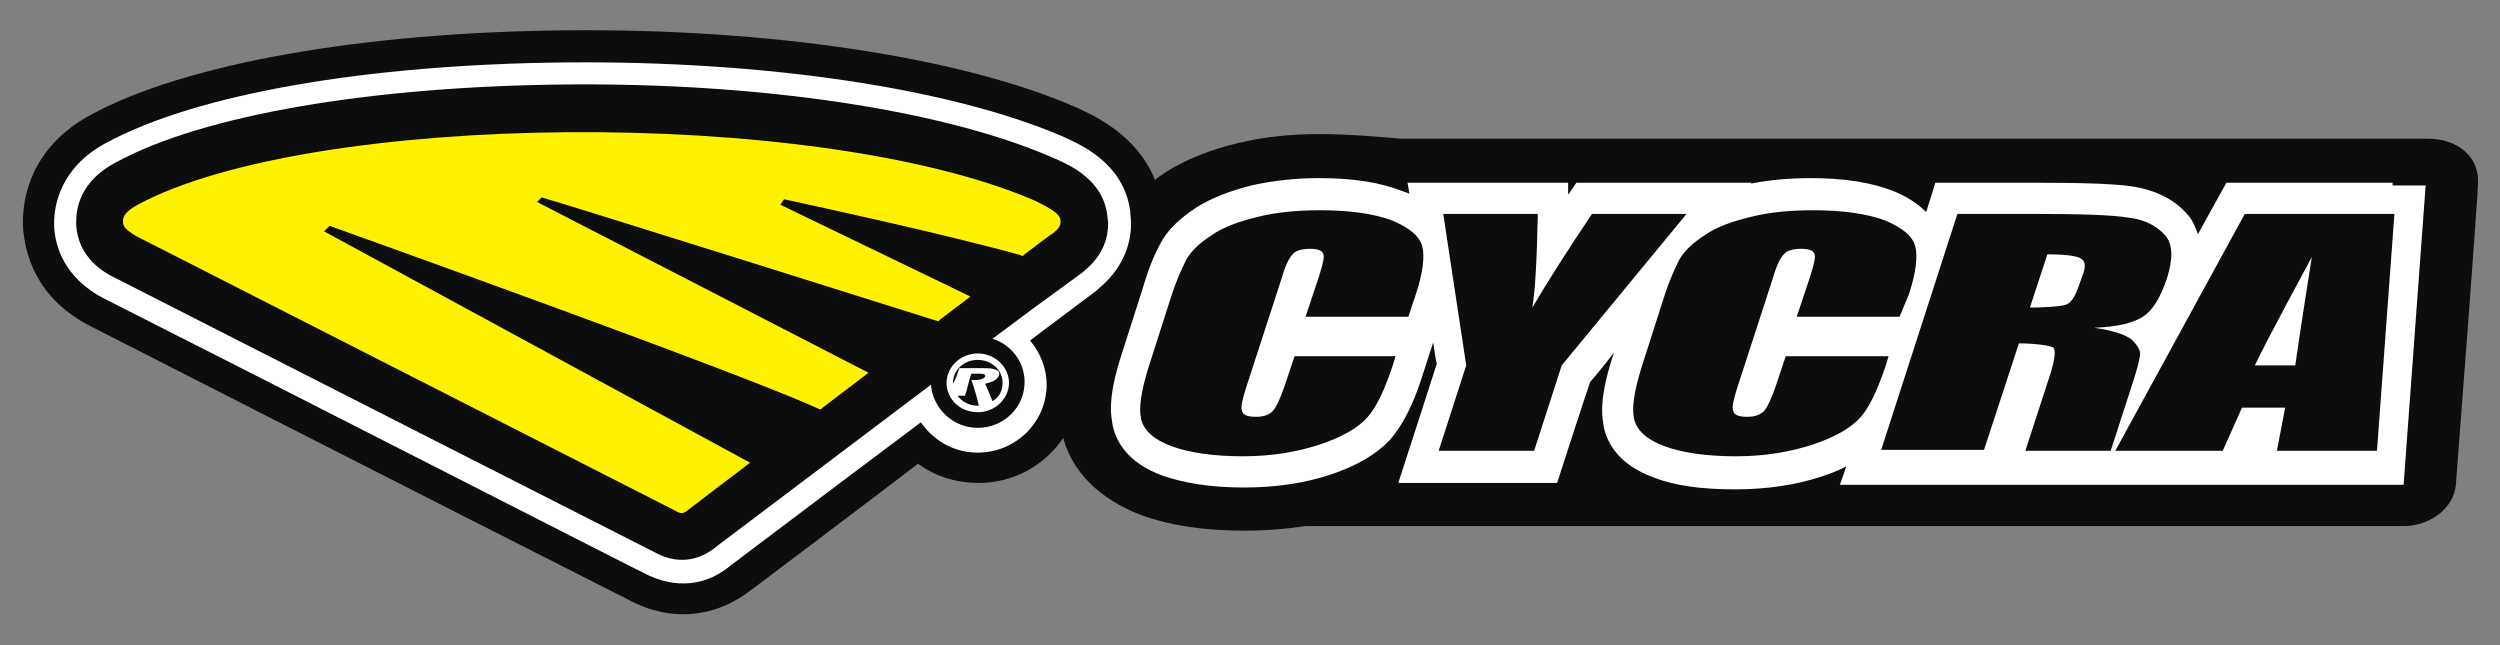 <?xml version="1.0" encoding="utf-8"?>
<!-- Generator: Adobe Illustrator 22.1.0, SVG Export Plug-In . SVG Version: 6.00 Build 0)  -->
<svg version="1.1" id="Layer_1" xmlns="http://www.w3.org/2000/svg" xmlns:xlink="http://www.w3.org/1999/xlink" x="0px" y="0px"
	 viewBox="0 0 272.3 70.3" style="enable-background:new 0 0 272.3 70.3;" xml:space="preserve">
<rect x="0" y="0" width="272.3" height="70.3" fill="#808080" stroke="none"/>
<style type="text/css">
	.st0{fill:#0D0D0D;}
	.st1{fill:#FFFFFF;}
	.st2{fill:#FFF200;}
</style>
<g>
	<path class="st0" d="M268.5,16.5c-1-0.9-2.4-1.4-4.2-1.4c-0.2,0-0.8,0-56.6,0h-54.4c-0.3,0-0.6,0-0.9,0c-1-0.1-5.3-0.5-8.6-0.5
		c-3.2,0-6.2,0.3-9,1c-3,0.7-5.7,1.8-7.9,3.2c-0.4,0.3-0.8,0.5-1.1,0.8c-2-5-6.8-7.1-8.8-8c-12.5-5.4-33.2-8.5-55.2-8.3
		C39.6,3.5,20.2,6.9,9.9,12.5c-6.7,3.6-7.4,9.3-7.4,11.6v0.1v0.5c0.2,2.8,1.3,7.8,7.5,10.9C37.8,49.8,67.8,65,68.6,65.4
		c4.5,2.4,9.5,1.9,13.4-1.3l-0.1,0.1l6.5-4.9c0,0,9.8-7.4,11.6-8.8c1.7,1.3,4,2.1,6.6,2.1c3.8,0,7.2-1.9,9.2-4.9
		c1,3.7,4,6.7,8.5,8.4c3,1.1,6.7,1.7,11.2,1.7c2.6,0,4.7-0.2,6.7-0.5c0.7,0,8.5,0,8.5,0c1.1,0,109.2,0,110.9,0
		c2.7,0.1,5.7-1.7,5.9-4.6c0.5-6.4,2.4-31.5,2.4-32.6C270,18.6,269.5,17.4,268.5,16.5z"/>
	<path class="st1" d="M260.6,19.9h-18.1l-3.1,5.6c-0.3-0.8-0.6-1.6-1.2-2.2c-1.4-1.6-3.4-2.6-6-3c-2-0.3-5.6-0.4-11.1-0.4h-8h-2.3
		l-1,3.2c-0.9-0.9-2.1-1.7-3.6-2.3c-2.3-0.9-5.2-1.4-9-1.4c-2.3,0-4.5,0.2-6.5,0.6c0.1-0.1,0.1-0.1,0.1-0.1h-7.1h-12
		c0,0-0.8,1.2-0.9,1.3c0-0.6,0-1.3,0-1.3h-17.5c0,0,0.1,0.4,0.2,1.2c-0.2-0.1-0.5-0.2-0.8-0.3c-2.3-0.9-5.2-1.4-9-1.4
		c-2.7,0-5.2,0.3-7.4,0.8c-2.4,0.6-4.4,1.4-6,2.4c-1.8,1.2-3.1,2.4-3.9,3.9c-0.6,1.1-1.3,2.7-1.9,4.8l-2.4,7.5
		c-0.7,2.2-1.1,4.1-1.1,5.7c0,0.7,0.1,1.3,0.2,1.9c0.4,1.7,1.6,4,5.4,5.4c2.3,0.8,5.2,1.3,8.9,1.3c3.5,0,6.7-0.5,9.4-1.4
		c3-1,5.1-2.3,6.5-3.8c1.3-1.5,2.5-3.7,3.5-6.9l1.2-3.7c0.2,1.2,0.3,2.1,0.4,2.3c-0.4,1.3-4.2,13-4.2,13h17.3c0,0,3.2-9.9,3.6-11
		c0.2-0.2,1.2-1.4,2.6-3.2l-0.2,0.6c-0.7,2.2-1.1,4.1-1.1,5.7c0,0.7,0.1,1.3,0.2,1.9c0.4,1.7,1.6,4,5.4,5.4c2.3,0.9,5.2,1.3,8.9,1.3
		c3.5,0,6.7-0.5,9.4-1.4c1-0.3,1.9-0.7,2.7-1.1l-0.7,2h24.3h7.6h29.5l2.4-32.6h-3.6L260.6,19.9L260.6,19.9z"/>
	<path class="st0" d="M153.4,34.5h-11.2l1.5-4.5c0.4-1.3,0.6-2.1,0.4-2.4c-0.1-0.3-0.6-0.5-1.4-0.5c-0.9,0-1.6,0.2-1.9,0.6
		c-0.4,0.4-0.8,1.2-1.2,2.6l-3.9,12c-0.4,1.3-0.6,2.1-0.4,2.5c0.1,0.4,0.6,0.6,1.5,0.6c0.8,0,1.4-0.2,1.8-0.6
		c0.4-0.4,0.8-1.3,1.3-2.7l1.1-3.3h11l-0.3,1c-0.9,2.7-1.8,4.6-2.8,5.7c-1,1.1-2.7,2.1-5.1,2.9s-5.2,1.3-8.4,1.3
		c-3.3,0-5.9-0.4-7.8-1.1c-1.9-0.7-3-1.7-3.3-2.9c-0.3-1.3,0-3.1,0.8-5.7l2.4-7.5c0.6-1.9,1.2-3.2,1.7-4.2c0.5-0.9,1.4-1.8,2.8-2.7
		c1.3-0.9,3-1.5,5.1-2c2-0.5,4.3-0.7,6.7-0.7c3.3,0,5.9,0.4,7.8,1.1c1.9,0.8,3,1.7,3.3,2.8c0.3,1.1,0.1,2.9-0.7,5.3L153.4,34.5z
		 M183.7,23.3l-13.6,16.5l-3,9.3h-10.4l3-9.3l-2.5-16.5h10.3c-0.1,5.1-0.3,8.5-0.6,10.2c1.6-2.7,3.8-6.2,6.5-10.2H183.7z
		 M206.9,34.5h-11.2l1.5-4.5c0.4-1.3,0.6-2.1,0.4-2.4c-0.1-0.3-0.6-0.5-1.4-0.5c-0.9,0-1.6,0.2-1.9,0.6c-0.4,0.4-0.8,1.2-1.2,2.6
		l-3.9,12c-0.4,1.3-0.6,2.1-0.4,2.5c0.1,0.4,0.6,0.6,1.5,0.6c0.8,0,1.4-0.2,1.8-0.6c0.4-0.4,0.8-1.3,1.3-2.7l1.1-3.3h11.2l-0.3,1
		c-0.9,2.7-1.8,4.6-2.8,5.7c-1,1.1-2.7,2.1-5.1,2.9c-2.4,0.8-5.2,1.3-8.4,1.3c-3.3,0-5.9-0.4-7.8-1.1c-1.9-0.7-3-1.7-3.3-2.9
		c-0.3-1.3,0-3.1,0.8-5.7l2.4-7.5c0.6-1.9,1.2-3.2,1.7-4.2c0.5-0.9,1.4-1.8,2.8-2.7c1.3-0.9,3-1.5,5.1-2c2-0.5,4.3-0.7,6.7-0.7
		c3.3,0,5.9,0.4,7.8,1.1c1.9,0.8,3,1.7,3.3,2.8c0.3,1.1,0.1,2.9-0.7,5.3L206.9,34.5z M213.2,23.3h8c5.3,0,8.8,0.1,10.6,0.4
		c1.8,0.2,3.1,0.9,4,1.9s0.9,2.6,0.2,4.8c-0.7,2-1.5,3.4-2.6,4.1c-1.1,0.7-2.8,1.1-5.3,1.2c2.1,0.3,3.5,0.8,4.1,1.3
		c0.6,0.6,0.9,1.1,0.9,1.5c0,0.5-0.3,1.7-1,3.8l-2.2,6.8h-9.3l2.8-8.6c0.4-1.4,0.5-2.2,0.3-2.6c-0.3-0.3-2.3-0.5-3.8-0.5L216.1,49
		h-11.2L213.2,23.3z M223,27.7l-1.9,5.8c1.3,0,3.3-0.1,3.9-0.3c0.6-0.2,1-0.9,1.4-2l0.5-1.4c0.3-0.8,0.2-1.4-0.2-1.6
		C226.3,27.8,224.3,27.7,223,27.7z M260.8,23.3l-1.9,25.8H248l0.9-4.7h-4.7l-2.1,4.7h-11.7l14.1-25.8H260.8z M250,39.8
		c0.4-2.9,1.8-11.8,1.8-11.8s-5.2,9.6-6.2,11.8H250z"/>
	<path class="st1" d="M61.7,6.8L61.7,6.8C40.1,7,21.4,10.2,11.5,15.6c-5,2.7-5.6,6.9-5.6,8.6l0,0v0.5c0.1,2,1,5.6,5.6,7.9
		C30.9,42.4,69.2,62,70.1,62.4c3.4,1.8,6.9,1.5,9.7-1l-0.1,0.1l6.5-4.9c0,0,9.4-7.1,14.1-10.6c1.4,2,3.6,3.3,6.2,3.3
		c4.1,0,7.5-3.3,7.5-7.4c0-1.8-0.7-3.5-1.8-4.8c1-0.8,2.1-1.6,2.1-1.6l5.2-3.9l0.2-0.2c2.3-1.9,3.5-4.4,3.5-7.1v-0.1l-0.1-1.1V23
		c-0.7-5.3-5.5-7.3-7.5-8.2C103.4,9.6,83.3,6.6,61.7,6.8z"/>
	<path class="st0" d="M61.7,9.2L61.7,9.2c-21.2,0.2-39.6,3.3-49.1,8.5c-3.8,2-4.3,4.9-4.3,6.4v0.4c0.1,1.7,0.9,4.2,4.3,5.8
		c20,10.2,57.8,29.4,58.6,29.8l0,0c2.5,1.4,4.9,1.1,7-0.7l0,0l6.5-4.9c0,0,14.3-10.8,16.7-12.6c0.2,2.6,2.4,4.7,5.1,4.7
		c2.8,0,5.1-2.2,5.1-5c0-2.2-1.5-4.1-3.5-4.7l4.7-3.5l2.2-1.6l3-2.2l0,0l0,0l0.1-0.1l0,0c2.2-1.8,2.6-3.8,2.6-5.2l-0.1-0.9
		c-0.5-3.9-4.2-5.5-6.1-6.3C102.7,12,83,9,61.7,9.2z M12.6,30.4L12.6,30.4L12.6,30.4z"/>
	<path class="st1" d="M106.5,38.5c-1.9,0-3.4,1.5-3.4,3.2c0,1.8,1.5,3.2,3.4,3.2s3.4-1.5,3.4-3.2S108.4,38.5,106.5,38.5z
		 M104.3,43.1h0.8c0.3-0.8,0.4-1.6,0.7-2.4h0.7c0.4,0,0.9,0,0.8,0.3s-0.7,0.4-1.1,0.4c-0.1,0-0.3,0-0.4,0c0.2,0.5,0.7,2.1,0.8,2.8
		l0,0C105.6,44.2,104.8,43.8,104.3,43.1z M108.1,43.7c-0.2-0.5-0.6-1.5-0.8-1.9c0.8-0.2,1.3-0.4,1.5-0.9c0.3-0.8-1.2-0.8-1.6-0.8
		h-2.7c-0.3,0.8-0.4,1.2-0.7,1.7v-0.1c0-1.4,1.2-2.5,2.7-2.5s2.7,1.1,2.7,2.5C109.2,42.6,108.8,43.3,108.1,43.7z"/>
	<path class="st2" d="M112.6,21.8C88.5,11.5,33.7,12.2,15,22.3c-1.1,0.6-1.7,1.2-1.6,1.9c0,0.7,0.8,1.1,1.4,1.5
		c0,0,58.5,29.8,58.7,29.9c0.7,0.4,0.9,0.4,1.5-0.1c0.1-0.1,6.7-5.1,6.7-5.1L35.3,25.2l0.6-0.6c3.6,1.3,44.7,16,53.2,19.9l0.3,0.1
		l0.2-0.2l5-3.8L58.5,22l0.5-0.5c3.2,0.9,43.2,13.5,43.2,13.5l0.2-0.2l3.3-2.5L85,22.3l0.4-0.6c2.3,0.5,17.6,3.8,25.8,6.1l0.2,0.1
		l0.2-0.2c0,0,3-2.3,3.1-2.3c0.5-0.4,0.9-0.8,0.8-1.4C115.5,23.4,114.7,22.8,112.6,21.8z"/>
</g>
</svg>
